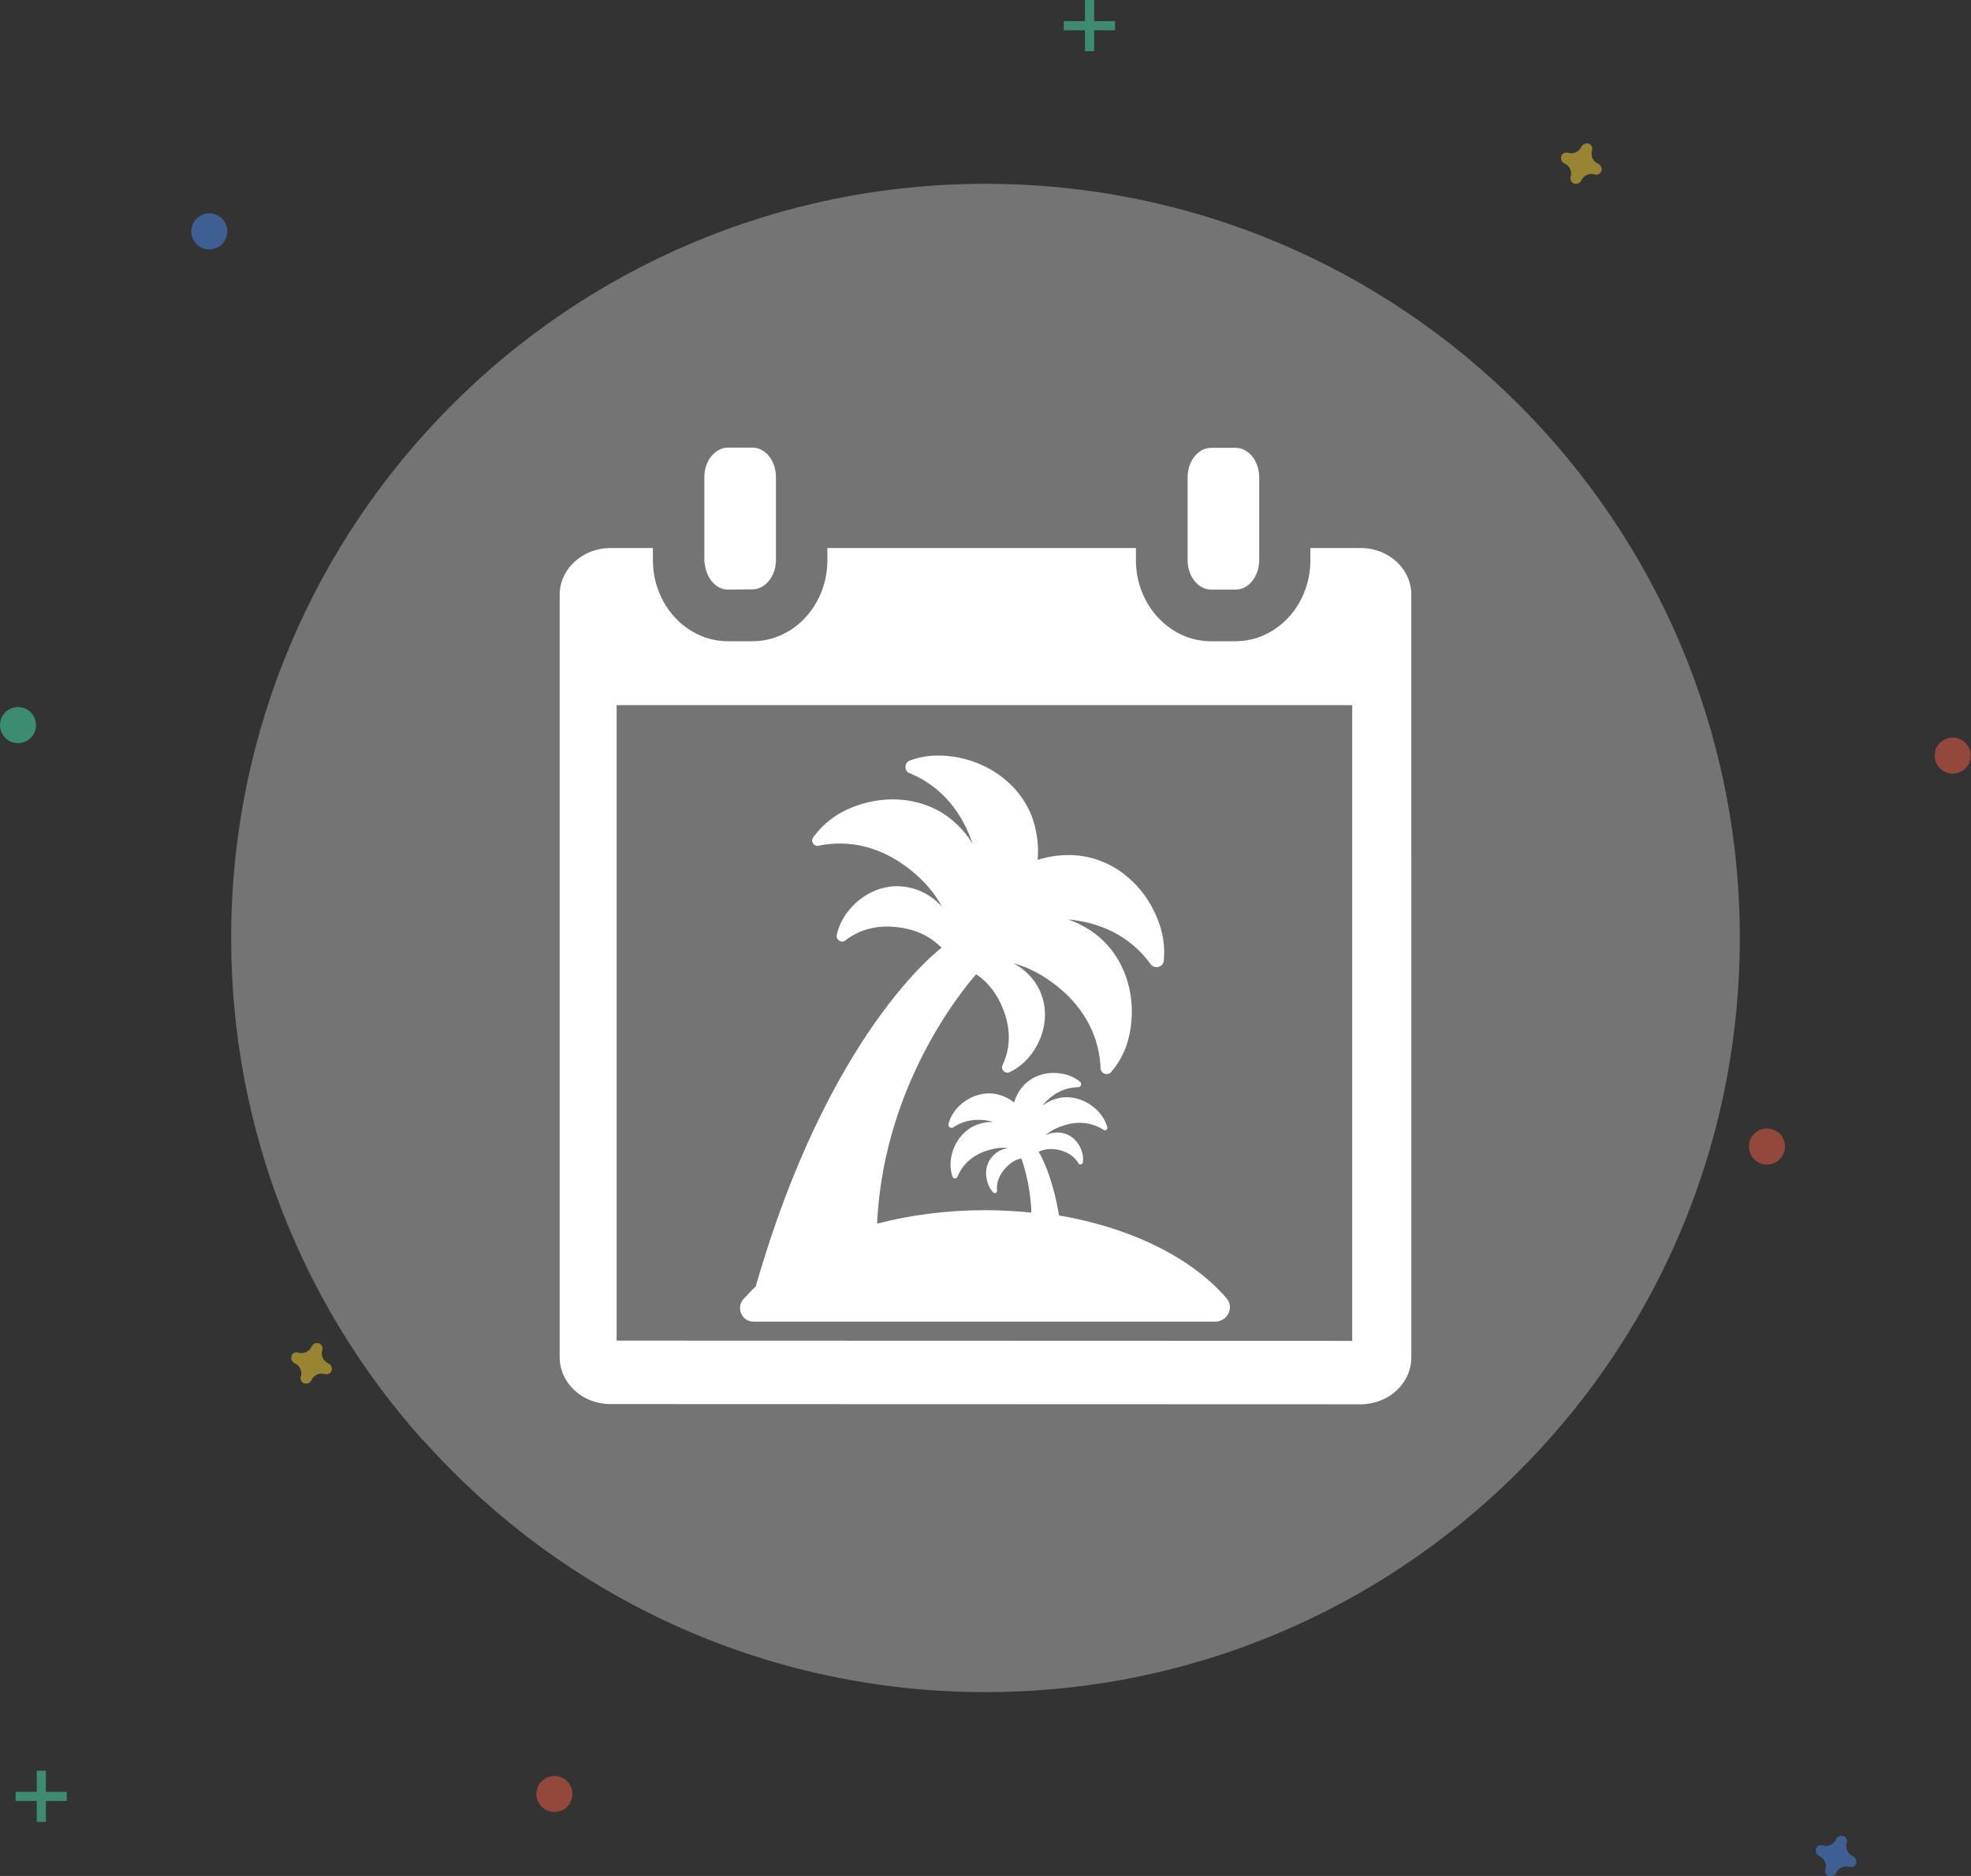 <?xml version="1.0" encoding="utf-8"?>
<!-- Generator: Adobe Illustrator 24.3.0, SVG Export Plug-In . SVG Version: 6.00 Build 0)  -->
<svg version="1.1" id="f20e0c25-d928-42cc-98d1-13cc230663ea"
	 xmlns="http://www.w3.org/2000/svg" xmlns:xlink="http://www.w3.org/1999/xlink" x="0px" y="0px" viewBox="0 0 820.2 780.8"
	 style="enable-background:new 0 0 820.2 780.8;" xml:space="preserve">
<rect x="0" y="0" width="820.2" height="780.8" fill="#333333" stroke="none"/>
<style type="text/css">
	.st0{opacity:0.5;}
	.st1{fill:#47E6B1;}
	.st2{opacity:0.5;fill:#4D8AF0;enable-background:new    ;}
	.st3{opacity:0.5;fill:#FDD835;enable-background:new    ;}
	.st4{opacity:0.5;fill:#F55F44;enable-background:new    ;}
	.st5{opacity:0.5;fill:#47E6B1;enable-background:new    ;}
	.st6{opacity:0.4;fill:#D4D4D4;enable-background:new    ;}
	.st7{display:none;}
	.st8{fill:#FFFFFF;}
</style>
<g class="st0">
	<rect x="15.3" y="737" class="st1" width="3.8" height="21.3"/>
	<rect x="6.5" y="745.8" class="st1" width="21.3" height="3.8"/>
</g>
<g class="st0">
	<rect x="451.5" class="st1" width="3.8" height="21.3"/>
	<rect x="442.7" y="8.8" class="st1" width="21.3" height="3.8"/>
</g>
<path class="st2" d="M771.1,772.6c-2.1-0.9-3.3-3.3-2.6-5.6c0.1-0.2,0.1-0.3,0.1-0.5l0,0c0.1-1.3-0.9-2.4-2.2-2.4
	c-0.8,0-1.5,0.3-2,0.9l0,0c-0.1,0.1-0.2,0.3-0.3,0.5c-0.9,2.1-3.3,3.3-5.6,2.6c-0.2-0.1-0.3-0.1-0.5-0.1l0,0
	c-1.3-0.1-2.4,0.9-2.4,2.2c0,0.8,0.3,1.5,0.9,2l0,0c0.1,0.1,0.3,0.2,0.5,0.3c2.1,0.9,3.3,3.3,2.6,5.6c-0.1,0.2-0.1,0.3-0.1,0.5l0,0
	c-0.1,1.3,0.9,2.4,2.2,2.4c0.8,0,1.5-0.3,2-0.9l0,0c0.1-0.1,0.2-0.3,0.3-0.5c0.9-2.1,3.3-3.3,5.6-2.6c0.2,0.1,0.3,0.1,0.5,0.1l0,0
	c1.3,0.1,2.4-0.9,2.4-2.2c0-0.8-0.3-1.5-0.9-2l0,0C771.4,772.7,771.2,772.6,771.1,772.6z"/>
<path class="st3" d="M136.7,567.5c-2.1-0.9-3.3-3.3-2.6-5.6c0.1-0.2,0.1-0.3,0.1-0.5l0,0c0.1-1.3-0.9-2.4-2.2-2.4
	c-0.8,0-1.5,0.3-2,0.9l0,0c-0.1,0.1-0.2,0.3-0.3,0.5c-0.9,2.1-3.3,3.3-5.6,2.6c-0.2-0.1-0.3-0.1-0.5-0.1l0,0
	c-1.3-0.1-2.4,0.9-2.4,2.2c0,0.8,0.3,1.5,0.9,2l0,0c0.1,0.1,0.3,0.2,0.5,0.3c2.1,0.9,3.3,3.3,2.6,5.6c-0.1,0.2-0.1,0.3-0.1,0.5l0,0
	c-0.1,1.3,0.9,2.4,2.2,2.4c0.8,0,1.5-0.3,2-0.9l0,0c0.1-0.1,0.2-0.3,0.3-0.5c0.9-2.1,3.3-3.3,5.6-2.6c0.2,0.1,0.3,0.1,0.5,0.1l0,0
	c1.3,0.1,2.4-0.9,2.4-2.2c0-0.8-0.3-1.5-0.9-2l0,0C137,567.7,136.8,567.6,136.7,567.5z"/>
<path class="st3" d="M665.1,68.2c-2.1-0.9-3.3-3.3-2.6-5.6c0.1-0.2,0.1-0.3,0.1-0.5l0,0c0.1-1.3-0.9-2.4-2.2-2.4
	c-0.8,0-1.5,0.3-2,0.9l0,0c-0.1,0.1-0.2,0.3-0.3,0.4c-0.9,2.1-3.3,3.3-5.6,2.6c-0.2-0.1-0.3-0.1-0.5-0.1l0,0
	c-1.3-0.1-2.4,0.9-2.4,2.2c0,0.8,0.3,1.5,0.9,2l0,0c0.1,0.1,0.3,0.2,0.5,0.3c2.1,0.9,3.3,3.3,2.6,5.6c-0.1,0.2-0.1,0.3-0.1,0.5l0,0
	c-0.1,1.3,0.9,2.4,2.2,2.4c0.8,0,1.5-0.3,2-0.9l0,0c0.1-0.1,0.2-0.3,0.3-0.4c0.9-2.1,3.3-3.3,5.6-2.6c0.2,0.1,0.3,0.1,0.5,0.1l0,0
	c1.3,0.1,2.4-0.9,2.4-2.2c0-0.8-0.3-1.5-0.9-2l0,0C665.4,68.3,665.2,68.2,665.1,68.2z"/>
<circle class="st4" cx="812.6" cy="314.5" r="7.5"/>
<circle class="st4" cx="230.7" cy="746.7" r="7.5"/>
<circle class="st4" cx="735.3" cy="477.2" r="7.5"/>
<circle class="st2" cx="87.1" cy="96.3" r="7.5"/>
<circle class="st5" cx="7.5" cy="301.8" r="7.5"/>
<g>
	<path class="st6" d="M724,390.4c0,100.7-47.4,190.3-121.1,247.7c-53.2,41.5-120.1,66.2-192.8,66.2c-93.1,0-176.8-40.6-234.2-105.1
		l-0.1,0.1c-49.5-55.5-79.6-128.7-79.6-208.9c0-173.3,140.5-313.9,313.9-313.9S724,217.1,724,390.4z"/>
	<path class="st7" d="M307.7,135.6h-11.8c-1.5,0-2.9,0.3-4.3,0.8c-6.9,2.2-12.1,9.7-12.1,18.5v8.1v20.9v10.9c0,2,0.3,3.9,0.8,5.7
		c2.1,7.8,8.2,13.6,15.6,13.6h11.8c9.1,0,16.4-8.6,16.4-19.3v-10.9V163v-8.1C324.1,144.3,316.7,135.6,307.7,135.6z M540.7,135.6
		h-11.8c-9.1,0-16.4,8.6-16.4,19.3v8.1v20.9v10.9c0,10.7,7.3,19.3,16.4,19.3h11.8c9.1,0,16.4-8.6,16.4-19.3v-10.9V163v-8.1
		C557.1,144.3,549.8,135.6,540.7,135.6z M601.2,183.9h-29.3v10.9c0,18.8-14,34.1-31.2,34.1h-11.8c-17.2,0-31.2-15.3-31.2-34.1v-10.9
		H338.8v10.9c0,18.8-14,34.1-31.2,34.1h-11.8c-17.2,0-31.2-15.3-31.2-34.1v-10.9h-25.5c-16.3,0-29.5,12.4-29.5,27.6v367.9
		c0,15.3,13.2,27.6,29.5,27.6h362c16.3,0,29.5-12.3,29.5-27.6V211.6C630.6,196.3,617.5,183.9,601.2,183.9z M592,566.5l-344.8-0.1
		V269.8H592V566.5z"/>
	<g>
		<path class="st8" d="M254,584.4c-11.6,0-21.1-8.7-21.1-19.5V247.6c0-10.8,9.5-19.5,21.1-19.5h17.7v5.1c0,18.5,14,33.7,31.2,33.7
			h10.2c17.2,0,31.2-15.1,31.2-33.7v-5.1h128.4v5.1c0,18.5,14,33.7,31.2,33.7h10.2c17.2,0,31.2-15.1,31.2-33.7v-5.1h21
			c5.7,0,11,2.1,15,5.8c3.9,3.7,6,8.5,6,13.7V565c0,10.8-9.5,19.5-21.1,19.5L254,584.4L254,584.4z M256.6,558l306.1,0.1V293.5H256.6
			V558z M504,245.4c-5.4,0-9.8-5.5-9.8-12.3v-34.4c0-6.8,4.4-12.3,9.8-12.3h10.2c5.4,0,9.8,5.5,9.8,12.3v34.4
			c0,6.8-4.4,12.3-9.8,12.3L504,245.4L504,245.4z M302.9,245.4c-4.2,0-7.9-3.5-9.2-8.5c-0.3-1.5-0.6-2.7-0.6-3.9v-34.4
			c0-5.6,3-10.4,7.4-11.9c0.9-0.3,1.7-0.4,2.4-0.4h10.2c5.4,0,9.8,5.5,9.8,12.3v34.4c0,6.8-4.4,12.3-9.8,12.3L302.9,245.4
			L302.9,245.4z"/>
		<g>
			<path class="st8" d="M510.5,540.5c-14.1-16.6-39.3-29.4-69.8-34.6c-3-17.9-8.3-26.2-8.5-26.5c2.3-1.1,5.1-1.5,8.4-0.8
				c3.9,0.9,6.6,2.9,8.2,5.6c0.4,0.8,1.6,0.5,1.8-0.3c0.2-1.3,0.2-2.8-0.3-4.3c-1.1-3.9-4.1-7.2-8.1-8c-2.6-0.5-5.2-0.1-7.3,1
				c2-1.7,4.6-3.2,7.6-4.1c6.6-2.2,12.3-1.1,16.8,1.8c0.8,0.5,1.7-0.3,1.5-1.1c-0.8-2.7-2.2-5.3-5-7.8c-4.7-4.1-11-5.9-16.9-3.9
				c-1.9,0.6-3.6,1.6-5.1,2.7c0.1-0.2,0.3-0.3,0.3-0.4c4.3-5.1,9.5-7.2,14.6-7.3c1.1,0,1.6-1.5,0.8-2.2c-1.8-1.5-4.1-2.7-6.9-3.3
				c-6.6-1.4-13.4,0.6-17.5,5.8c-1.5,1.9-2.5,4-3.1,6.1c-1.7-1.4-3.8-2.5-6.1-3.2c-6.4-1.8-13.1,0.6-17.6,5.5
				c-1.9,2.2-3,4.3-3.6,6.6c-0.3,1.1,1,2.1,2,1.4c4.2-2.8,9.7-4,16-2.4c0.2,0.1,0.3,0.1,0.5,0.2c-1.9-0.1-3.8,0.2-5.7,0.8
				c-5.9,1.8-10.1,7-11.5,13c-0.8,3.5-0.5,6.4,0.4,9c0.3,0.9,1.6,0.9,2,0c2-4.8,6-9,12.6-11c3-0.9,6-1.3,8.6-1
				c-2.4,0.3-4.8,1.5-6.6,3.5c-2.8,3-3.3,7.4-1.9,11.3c0.5,1.6,1.4,2.8,2.2,3.7c0.6,0.6,1.7,0.2,1.6-0.7c-0.3-3.1,0.7-6.3,3.4-9.3
				c2.1-2.3,4.4-3.8,6.7-4.1l0,0c0,0,3.7,9.2,4.2,22.5c-6.2-0.6-12.7-1-19.2-1c-16,0-31.2,2-45,5.6c2.8-62.3,41.2-103.6,41.2-103.8
				l0,0c4.7,3.1,8.7,7.9,11.3,14.7c3.4,8.7,2.8,16.6-0.3,23.1c-0.9,1.9,1.2,3.9,3,2.9c2.8-1.3,5.5-3.3,8-6.2
				c6.1-7.2,8.5-17.3,5.1-26.2c-2.2-5.8-6.5-10.2-11.6-12.9c6,1.6,12,4.7,17.9,9.3c12.5,9.9,17.9,22.2,18.4,34.4
				c0.1,2.3,2.9,3.3,4.4,1.6c4.1-4.8,7.2-11,8.2-19.2c1.9-14.2-3-29-14.3-37.9c-3.6-2.8-7.7-5-11.8-6.4c0.4,0,0.9,0.1,1.3,0.1
				c15.3,1.8,26.1,8.9,33,18.5c1.6,2.2,5.3,1.3,5.5-1.5c0.5-5.3-0.1-11-2.6-17.3c-5.7-14.4-18.4-25.2-33.9-26.5
				c-5.5-0.4-11,0.3-16,1.9c0.5-5.3-0.1-10.6-1.7-16c-4.7-14.8-18.1-24.7-33.5-27c-6.8-1-12.7-0.3-17.9,1.6
				c-2.4,0.9-2.6,4.4-0.2,5.3c11,4.5,20.5,13.5,25.8,28.1c0.2,0.4,0.3,0.8,0.4,1.2c-2.3-3.7-5.3-7.2-8.9-10.1
				c-11.2-9.1-26.7-10.4-40.1-5.4c-8,3-13.4,7.6-17.3,12.9c-1.2,1.7,0.3,4,2.2,3.5c12.2-2.5,25.5-0.1,38.2,10
				c5.9,4.7,10.2,9.8,13.2,15.4c-3.8-4.3-9.1-7.4-15.3-8.3c-9.4-1.4-18.7,3.2-24.3,10.9c-2.2,3-3.5,6.1-4.2,9.1
				c-0.4,2.1,2,3.6,3.6,2.3c5.7-4.4,13.2-6.7,22.4-5.4c7.6,1,13.4,4.1,17.6,8.5c-0.8,0.6-47,35.2-77.3,140.9
				c-1.8,1.7-3.5,3.6-5.2,5.4c-3.1,3.7-0.5,9.3,4.3,9.3h192.4C510.9,549.8,513.6,544.2,510.5,540.5z"/>
		</g>
	</g>
</g>
</svg>
